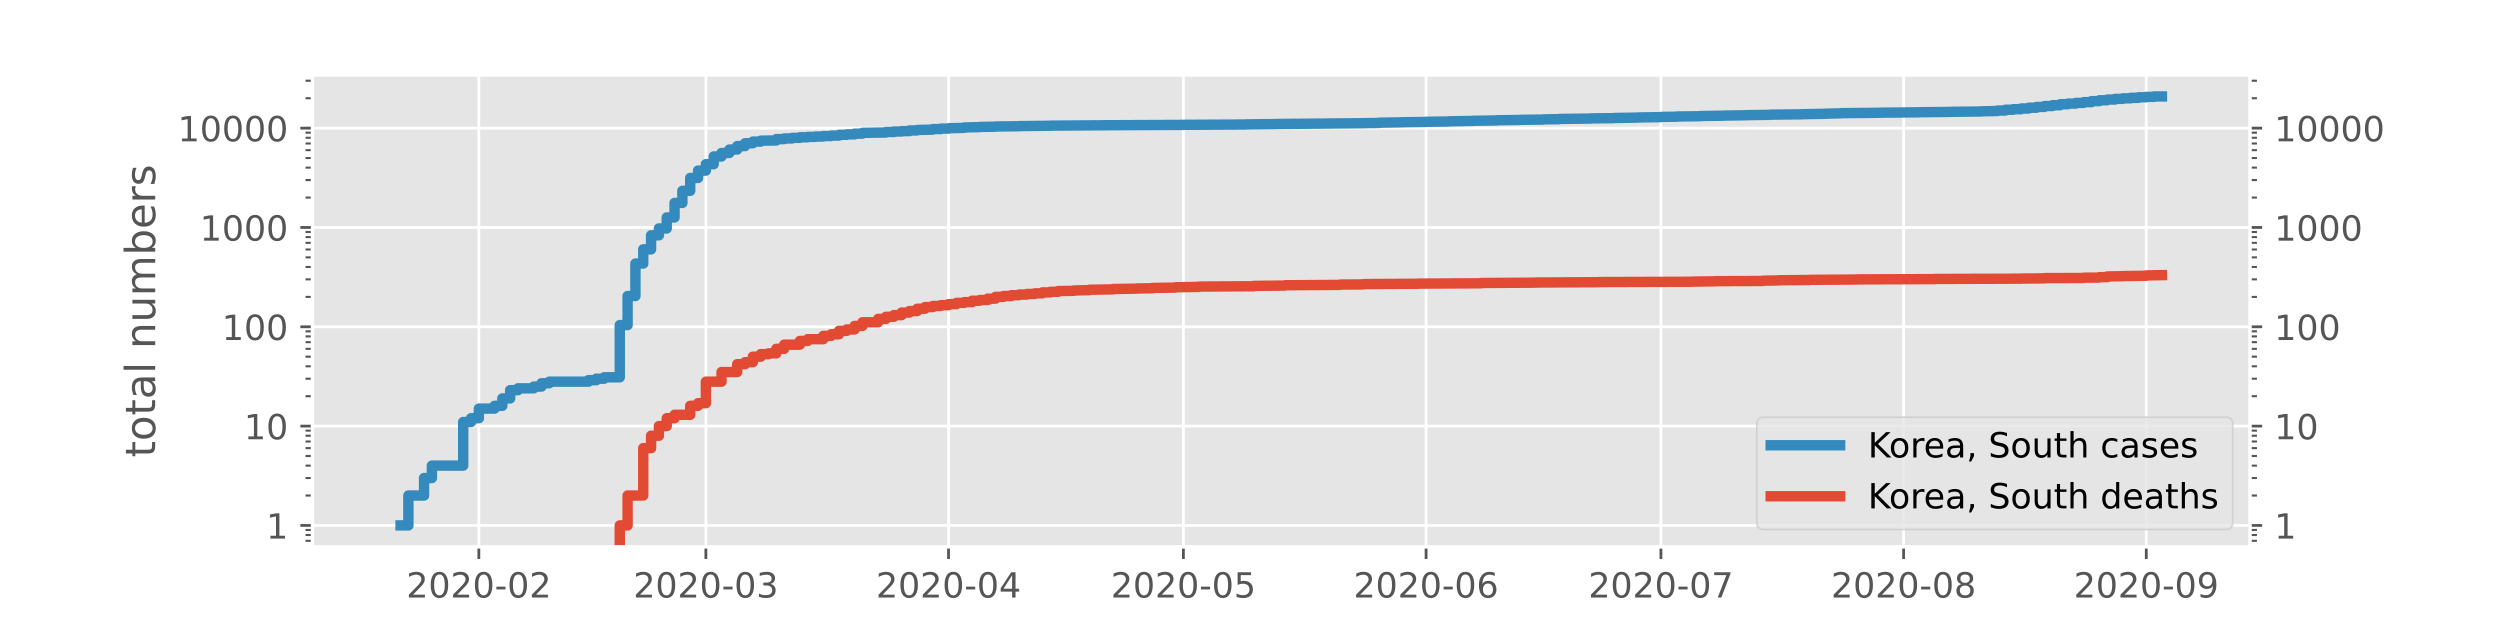 <?xml version="1.0" encoding="utf-8" standalone="no"?>
<!DOCTYPE svg PUBLIC "-//W3C//DTD SVG 1.1//EN"
  "http://www.w3.org/Graphics/SVG/1.1/DTD/svg11.dtd">
<!-- Created with matplotlib (https://matplotlib.org/) -->
<svg height="180pt" version="1.1" viewBox="0 0 720 180" width="720pt" xmlns="http://www.w3.org/2000/svg" xmlns:xlink="http://www.w3.org/1999/xlink">
 <defs>
  <style type="text/css">
*{stroke-linecap:butt;stroke-linejoin:round;}
  </style>
 </defs>
 <g id="figure_1">
  <g id="patch_1">
   <path d="M 0 180 
L 720 180 
L 720 0 
L 0 0 
z
" style="fill:#ffffff;"/>
  </g>
  <g id="axes_1">
   <g id="patch_2">
    <path d="M 90 157.5 
L 648 157.5 
L 648 21.6 
L 90 21.6 
z
" style="fill:#e5e5e5;"/>
   </g>
   <g id="matplotlib.axis_1">
    <g id="xtick_1">
     <g id="line2d_1">
      <path clip-path="url(#p862d645e9d)" d="M 137.909 157.5 
L 137.909 21.6 
" style="fill:none;stroke:#ffffff;stroke-linecap:square;stroke-width:0.8;"/>
     </g>
     <g id="line2d_2">
      <defs>
       <path d="M 0 0 
L 0 3.5 
" id="mffafc63d02" style="stroke:#555555;stroke-width:0.8;"/>
      </defs>
      <g>
       <use style="fill:#555555;stroke:#555555;stroke-width:0.8;" x="137.909" xlink:href="#mffafc63d02" y="157.5"/>
      </g>
     </g>
     <g id="text_1">
      <!-- 2020-02 -->
      <defs>
       <path d="M 19.188 8.297 
L 53.609 8.297 
L 53.609 0 
L 7.328 0 
L 7.328 8.297 
Q 12.938 14.109 22.625 23.891 
Q 32.328 33.688 34.812 36.531 
Q 39.547 41.844 41.422 45.531 
Q 43.312 49.219 43.312 52.781 
Q 43.312 58.594 39.234 62.25 
Q 35.156 65.922 28.609 65.922 
Q 23.969 65.922 18.812 64.312 
Q 13.672 62.703 7.812 59.422 
L 7.812 69.391 
Q 13.766 71.781 18.938 73 
Q 24.125 74.219 28.422 74.219 
Q 39.75 74.219 46.484 68.547 
Q 53.219 62.891 53.219 53.422 
Q 53.219 48.922 51.531 44.891 
Q 49.859 40.875 45.406 35.406 
Q 44.188 33.984 37.641 27.219 
Q 31.109 20.453 19.188 8.297 
z
" id="DejaVuSans-50"/>
       <path d="M 31.781 66.406 
Q 24.172 66.406 20.328 58.906 
Q 16.5 51.422 16.5 36.375 
Q 16.5 21.391 20.328 13.891 
Q 24.172 6.391 31.781 6.391 
Q 39.453 6.391 43.281 13.891 
Q 47.125 21.391 47.125 36.375 
Q 47.125 51.422 43.281 58.906 
Q 39.453 66.406 31.781 66.406 
z
M 31.781 74.219 
Q 44.047 74.219 50.516 64.516 
Q 56.984 54.828 56.984 36.375 
Q 56.984 17.969 50.516 8.266 
Q 44.047 -1.422 31.781 -1.422 
Q 19.531 -1.422 13.062 8.266 
Q 6.594 17.969 6.594 36.375 
Q 6.594 54.828 13.062 64.516 
Q 19.531 74.219 31.781 74.219 
z
" id="DejaVuSans-48"/>
       <path d="M 4.891 31.391 
L 31.203 31.391 
L 31.203 23.391 
L 4.891 23.391 
z
" id="DejaVuSans-45"/>
      </defs>
      <g style="fill:#555555;" transform="translate(117.018 172.098)scale(0.1 -0.1)">
       <use xlink:href="#DejaVuSans-50"/>
       <use x="63.623" xlink:href="#DejaVuSans-48"/>
       <use x="127.246" xlink:href="#DejaVuSans-50"/>
       <use x="190.869" xlink:href="#DejaVuSans-48"/>
       <use x="254.492" xlink:href="#DejaVuSans-45"/>
       <use x="290.576" xlink:href="#DejaVuSans-48"/>
       <use x="354.199" xlink:href="#DejaVuSans-50"/>
      </g>
     </g>
    </g>
    <g id="xtick_2">
     <g id="line2d_3">
      <path clip-path="url(#p862d645e9d)" d="M 203.291 157.5 
L 203.291 21.6 
" style="fill:none;stroke:#ffffff;stroke-linecap:square;stroke-width:0.8;"/>
     </g>
     <g id="line2d_4">
      <g>
       <use style="fill:#555555;stroke:#555555;stroke-width:0.8;" x="203.291" xlink:href="#mffafc63d02" y="157.5"/>
      </g>
     </g>
     <g id="text_2">
      <!-- 2020-03 -->
      <defs>
       <path d="M 40.578 39.312 
Q 47.656 37.797 51.625 33 
Q 55.609 28.219 55.609 21.188 
Q 55.609 10.406 48.188 4.484 
Q 40.766 -1.422 27.094 -1.422 
Q 22.516 -1.422 17.656 -0.516 
Q 12.797 0.391 7.625 2.203 
L 7.625 11.719 
Q 11.719 9.328 16.594 8.109 
Q 21.484 6.891 26.812 6.891 
Q 36.078 6.891 40.938 10.547 
Q 45.797 14.203 45.797 21.188 
Q 45.797 27.641 41.281 31.266 
Q 36.766 34.906 28.719 34.906 
L 20.219 34.906 
L 20.219 43.016 
L 29.109 43.016 
Q 36.375 43.016 40.234 45.922 
Q 44.094 48.828 44.094 54.297 
Q 44.094 59.906 40.109 62.906 
Q 36.141 65.922 28.719 65.922 
Q 24.656 65.922 20.016 65.031 
Q 15.375 64.156 9.812 62.312 
L 9.812 71.094 
Q 15.438 72.656 20.344 73.438 
Q 25.25 74.219 29.594 74.219 
Q 40.828 74.219 47.359 69.109 
Q 53.906 64.016 53.906 55.328 
Q 53.906 49.266 50.438 45.094 
Q 46.969 40.922 40.578 39.312 
z
" id="DejaVuSans-51"/>
      </defs>
      <g style="fill:#555555;" transform="translate(182.4 172.098)scale(0.1 -0.1)">
       <use xlink:href="#DejaVuSans-50"/>
       <use x="63.623" xlink:href="#DejaVuSans-48"/>
       <use x="127.246" xlink:href="#DejaVuSans-50"/>
       <use x="190.869" xlink:href="#DejaVuSans-48"/>
       <use x="254.492" xlink:href="#DejaVuSans-45"/>
       <use x="290.576" xlink:href="#DejaVuSans-48"/>
       <use x="354.199" xlink:href="#DejaVuSans-51"/>
      </g>
     </g>
    </g>
    <g id="xtick_3">
     <g id="line2d_5">
      <path clip-path="url(#p862d645e9d)" d="M 273.182 157.5 
L 273.182 21.6 
" style="fill:none;stroke:#ffffff;stroke-linecap:square;stroke-width:0.8;"/>
     </g>
     <g id="line2d_6">
      <g>
       <use style="fill:#555555;stroke:#555555;stroke-width:0.8;" x="273.182" xlink:href="#mffafc63d02" y="157.5"/>
      </g>
     </g>
     <g id="text_3">
      <!-- 2020-04 -->
      <defs>
       <path d="M 37.797 64.312 
L 12.891 25.391 
L 37.797 25.391 
z
M 35.203 72.906 
L 47.609 72.906 
L 47.609 25.391 
L 58.016 25.391 
L 58.016 17.188 
L 47.609 17.188 
L 47.609 0 
L 37.797 0 
L 37.797 17.188 
L 4.891 17.188 
L 4.891 26.703 
z
" id="DejaVuSans-52"/>
      </defs>
      <g style="fill:#555555;" transform="translate(252.29 172.098)scale(0.1 -0.1)">
       <use xlink:href="#DejaVuSans-50"/>
       <use x="63.623" xlink:href="#DejaVuSans-48"/>
       <use x="127.246" xlink:href="#DejaVuSans-50"/>
       <use x="190.869" xlink:href="#DejaVuSans-48"/>
       <use x="254.492" xlink:href="#DejaVuSans-45"/>
       <use x="290.576" xlink:href="#DejaVuSans-48"/>
       <use x="354.199" xlink:href="#DejaVuSans-52"/>
      </g>
     </g>
    </g>
    <g id="xtick_4">
     <g id="line2d_7">
      <path clip-path="url(#p862d645e9d)" d="M 340.818 157.5 
L 340.818 21.6 
" style="fill:none;stroke:#ffffff;stroke-linecap:square;stroke-width:0.8;"/>
     </g>
     <g id="line2d_8">
      <g>
       <use style="fill:#555555;stroke:#555555;stroke-width:0.8;" x="340.818" xlink:href="#mffafc63d02" y="157.5"/>
      </g>
     </g>
     <g id="text_4">
      <!-- 2020-05 -->
      <defs>
       <path d="M 10.797 72.906 
L 49.516 72.906 
L 49.516 64.594 
L 19.828 64.594 
L 19.828 46.734 
Q 21.969 47.469 24.109 47.828 
Q 26.266 48.188 28.422 48.188 
Q 40.625 48.188 47.75 41.5 
Q 54.891 34.812 54.891 23.391 
Q 54.891 11.625 47.562 5.094 
Q 40.234 -1.422 26.906 -1.422 
Q 22.312 -1.422 17.547 -0.641 
Q 12.797 0.141 7.719 1.703 
L 7.719 11.625 
Q 12.109 9.234 16.797 8.062 
Q 21.484 6.891 26.703 6.891 
Q 35.156 6.891 40.078 11.328 
Q 45.016 15.766 45.016 23.391 
Q 45.016 31 40.078 35.438 
Q 35.156 39.891 26.703 39.891 
Q 22.75 39.891 18.812 39.016 
Q 14.891 38.141 10.797 36.281 
z
" id="DejaVuSans-53"/>
      </defs>
      <g style="fill:#555555;" transform="translate(319.927 172.098)scale(0.1 -0.1)">
       <use xlink:href="#DejaVuSans-50"/>
       <use x="63.623" xlink:href="#DejaVuSans-48"/>
       <use x="127.246" xlink:href="#DejaVuSans-50"/>
       <use x="190.869" xlink:href="#DejaVuSans-48"/>
       <use x="254.492" xlink:href="#DejaVuSans-45"/>
       <use x="290.576" xlink:href="#DejaVuSans-48"/>
       <use x="354.199" xlink:href="#DejaVuSans-53"/>
      </g>
     </g>
    </g>
    <g id="xtick_5">
     <g id="line2d_9">
      <path clip-path="url(#p862d645e9d)" d="M 410.709 157.5 
L 410.709 21.6 
" style="fill:none;stroke:#ffffff;stroke-linecap:square;stroke-width:0.8;"/>
     </g>
     <g id="line2d_10">
      <g>
       <use style="fill:#555555;stroke:#555555;stroke-width:0.8;" x="410.709" xlink:href="#mffafc63d02" y="157.5"/>
      </g>
     </g>
     <g id="text_5">
      <!-- 2020-06 -->
      <defs>
       <path d="M 33.016 40.375 
Q 26.375 40.375 22.484 35.828 
Q 18.609 31.297 18.609 23.391 
Q 18.609 15.531 22.484 10.953 
Q 26.375 6.391 33.016 6.391 
Q 39.656 6.391 43.531 10.953 
Q 47.406 15.531 47.406 23.391 
Q 47.406 31.297 43.531 35.828 
Q 39.656 40.375 33.016 40.375 
z
M 52.594 71.297 
L 52.594 62.312 
Q 48.875 64.062 45.094 64.984 
Q 41.312 65.922 37.594 65.922 
Q 27.828 65.922 22.672 59.328 
Q 17.531 52.734 16.797 39.406 
Q 19.672 43.656 24.016 45.922 
Q 28.375 48.188 33.594 48.188 
Q 44.578 48.188 50.953 41.516 
Q 57.328 34.859 57.328 23.391 
Q 57.328 12.156 50.688 5.359 
Q 44.047 -1.422 33.016 -1.422 
Q 20.359 -1.422 13.672 8.266 
Q 6.984 17.969 6.984 36.375 
Q 6.984 53.656 15.188 63.938 
Q 23.391 74.219 37.203 74.219 
Q 40.922 74.219 44.703 73.484 
Q 48.484 72.75 52.594 71.297 
z
" id="DejaVuSans-54"/>
      </defs>
      <g style="fill:#555555;" transform="translate(389.818 172.098)scale(0.1 -0.1)">
       <use xlink:href="#DejaVuSans-50"/>
       <use x="63.623" xlink:href="#DejaVuSans-48"/>
       <use x="127.246" xlink:href="#DejaVuSans-50"/>
       <use x="190.869" xlink:href="#DejaVuSans-48"/>
       <use x="254.492" xlink:href="#DejaVuSans-45"/>
       <use x="290.576" xlink:href="#DejaVuSans-48"/>
       <use x="354.199" xlink:href="#DejaVuSans-54"/>
      </g>
     </g>
    </g>
    <g id="xtick_6">
     <g id="line2d_11">
      <path clip-path="url(#p862d645e9d)" d="M 478.345 157.5 
L 478.345 21.6 
" style="fill:none;stroke:#ffffff;stroke-linecap:square;stroke-width:0.8;"/>
     </g>
     <g id="line2d_12">
      <g>
       <use style="fill:#555555;stroke:#555555;stroke-width:0.8;" x="478.345" xlink:href="#mffafc63d02" y="157.5"/>
      </g>
     </g>
     <g id="text_6">
      <!-- 2020-07 -->
      <defs>
       <path d="M 8.203 72.906 
L 55.078 72.906 
L 55.078 68.703 
L 28.609 0 
L 18.312 0 
L 43.219 64.594 
L 8.203 64.594 
z
" id="DejaVuSans-55"/>
      </defs>
      <g style="fill:#555555;" transform="translate(457.454 172.098)scale(0.1 -0.1)">
       <use xlink:href="#DejaVuSans-50"/>
       <use x="63.623" xlink:href="#DejaVuSans-48"/>
       <use x="127.246" xlink:href="#DejaVuSans-50"/>
       <use x="190.869" xlink:href="#DejaVuSans-48"/>
       <use x="254.492" xlink:href="#DejaVuSans-45"/>
       <use x="290.576" xlink:href="#DejaVuSans-48"/>
       <use x="354.199" xlink:href="#DejaVuSans-55"/>
      </g>
     </g>
    </g>
    <g id="xtick_7">
     <g id="line2d_13">
      <path clip-path="url(#p862d645e9d)" d="M 548.236 157.5 
L 548.236 21.6 
" style="fill:none;stroke:#ffffff;stroke-linecap:square;stroke-width:0.8;"/>
     </g>
     <g id="line2d_14">
      <g>
       <use style="fill:#555555;stroke:#555555;stroke-width:0.8;" x="548.236" xlink:href="#mffafc63d02" y="157.5"/>
      </g>
     </g>
     <g id="text_7">
      <!-- 2020-08 -->
      <defs>
       <path d="M 31.781 34.625 
Q 24.75 34.625 20.719 30.859 
Q 16.703 27.094 16.703 20.516 
Q 16.703 13.922 20.719 10.156 
Q 24.75 6.391 31.781 6.391 
Q 38.812 6.391 42.859 10.172 
Q 46.922 13.969 46.922 20.516 
Q 46.922 27.094 42.891 30.859 
Q 38.875 34.625 31.781 34.625 
z
M 21.922 38.812 
Q 15.578 40.375 12.031 44.719 
Q 8.5 49.078 8.5 55.328 
Q 8.5 64.062 14.719 69.141 
Q 20.953 74.219 31.781 74.219 
Q 42.672 74.219 48.875 69.141 
Q 55.078 64.062 55.078 55.328 
Q 55.078 49.078 51.531 44.719 
Q 48 40.375 41.703 38.812 
Q 48.828 37.156 52.797 32.312 
Q 56.781 27.484 56.781 20.516 
Q 56.781 9.906 50.312 4.234 
Q 43.844 -1.422 31.781 -1.422 
Q 19.734 -1.422 13.25 4.234 
Q 6.781 9.906 6.781 20.516 
Q 6.781 27.484 10.781 32.312 
Q 14.797 37.156 21.922 38.812 
z
M 18.312 54.391 
Q 18.312 48.734 21.844 45.562 
Q 25.391 42.391 31.781 42.391 
Q 38.141 42.391 41.719 45.562 
Q 45.312 48.734 45.312 54.391 
Q 45.312 60.062 41.719 63.234 
Q 38.141 66.406 31.781 66.406 
Q 25.391 66.406 21.844 63.234 
Q 18.312 60.062 18.312 54.391 
z
" id="DejaVuSans-56"/>
      </defs>
      <g style="fill:#555555;" transform="translate(527.345 172.098)scale(0.1 -0.1)">
       <use xlink:href="#DejaVuSans-50"/>
       <use x="63.623" xlink:href="#DejaVuSans-48"/>
       <use x="127.246" xlink:href="#DejaVuSans-50"/>
       <use x="190.869" xlink:href="#DejaVuSans-48"/>
       <use x="254.492" xlink:href="#DejaVuSans-45"/>
       <use x="290.576" xlink:href="#DejaVuSans-48"/>
       <use x="354.199" xlink:href="#DejaVuSans-56"/>
      </g>
     </g>
    </g>
    <g id="xtick_8">
     <g id="line2d_15">
      <path clip-path="url(#p862d645e9d)" d="M 618.127 157.5 
L 618.127 21.6 
" style="fill:none;stroke:#ffffff;stroke-linecap:square;stroke-width:0.8;"/>
     </g>
     <g id="line2d_16">
      <g>
       <use style="fill:#555555;stroke:#555555;stroke-width:0.8;" x="618.127" xlink:href="#mffafc63d02" y="157.5"/>
      </g>
     </g>
     <g id="text_8">
      <!-- 2020-09 -->
      <defs>
       <path d="M 10.984 1.516 
L 10.984 10.5 
Q 14.703 8.734 18.5 7.812 
Q 22.312 6.891 25.984 6.891 
Q 35.75 6.891 40.891 13.453 
Q 46.047 20.016 46.781 33.406 
Q 43.953 29.203 39.594 26.953 
Q 35.25 24.703 29.984 24.703 
Q 19.047 24.703 12.672 31.312 
Q 6.297 37.938 6.297 49.422 
Q 6.297 60.641 12.938 67.422 
Q 19.578 74.219 30.609 74.219 
Q 43.266 74.219 49.922 64.516 
Q 56.594 54.828 56.594 36.375 
Q 56.594 19.141 48.406 8.859 
Q 40.234 -1.422 26.422 -1.422 
Q 22.703 -1.422 18.891 -0.688 
Q 15.094 0.047 10.984 1.516 
z
M 30.609 32.422 
Q 37.25 32.422 41.125 36.953 
Q 45.016 41.5 45.016 49.422 
Q 45.016 57.281 41.125 61.844 
Q 37.25 66.406 30.609 66.406 
Q 23.969 66.406 20.094 61.844 
Q 16.219 57.281 16.219 49.422 
Q 16.219 41.5 20.094 36.953 
Q 23.969 32.422 30.609 32.422 
z
" id="DejaVuSans-57"/>
      </defs>
      <g style="fill:#555555;" transform="translate(597.236 172.098)scale(0.1 -0.1)">
       <use xlink:href="#DejaVuSans-50"/>
       <use x="63.623" xlink:href="#DejaVuSans-48"/>
       <use x="127.246" xlink:href="#DejaVuSans-50"/>
       <use x="190.869" xlink:href="#DejaVuSans-48"/>
       <use x="254.492" xlink:href="#DejaVuSans-45"/>
       <use x="290.576" xlink:href="#DejaVuSans-48"/>
       <use x="354.199" xlink:href="#DejaVuSans-57"/>
      </g>
     </g>
    </g>
   </g>
   <g id="matplotlib.axis_2">
    <g id="ytick_1">
     <g id="line2d_17">
      <path clip-path="url(#p862d645e9d)" d="M 90 151.323 
L 648 151.323 
" style="fill:none;stroke:#ffffff;stroke-linecap:square;stroke-width:0.8;"/>
     </g>
     <g id="line2d_18">
      <defs>
       <path d="M 0 0 
L -3.5 0 
" id="m137c16d4f4" style="stroke:#555555;stroke-width:0.8;"/>
      </defs>
      <g>
       <use style="fill:#555555;stroke:#555555;stroke-width:0.8;" x="90" xlink:href="#m137c16d4f4" y="151.323"/>
      </g>
     </g>
     <g id="line2d_19">
      <defs>
       <path d="M 0 0 
L 3.5 0 
" id="m4545242558" style="stroke:#555555;stroke-width:0.8;"/>
      </defs>
      <g>
       <use style="fill:#555555;stroke:#555555;stroke-width:0.8;" x="648" xlink:href="#m4545242558" y="151.323"/>
      </g>
     </g>
     <g id="text_9">
      <!-- 1 -->
      <defs>
       <path d="M 12.406 8.297 
L 28.516 8.297 
L 28.516 63.922 
L 10.984 60.406 
L 10.984 69.391 
L 28.422 72.906 
L 38.281 72.906 
L 38.281 8.297 
L 54.391 8.297 
L 54.391 0 
L 12.406 0 
z
" id="DejaVuSans-49"/>
      </defs>
      <g style="fill:#555555;" transform="translate(76.638 155.122)scale(0.1 -0.1)">
       <use xlink:href="#DejaVuSans-49"/>
      </g>
     </g>
     <g id="text_10">
      <!-- 1 -->
      <g style="fill:#555555;" transform="translate(655 155.122)scale(0.1 -0.1)">
       <use xlink:href="#DejaVuSans-49"/>
      </g>
     </g>
    </g>
    <g id="ytick_2">
     <g id="line2d_20">
      <path clip-path="url(#p862d645e9d)" d="M 90 122.717 
L 648 122.717 
" style="fill:none;stroke:#ffffff;stroke-linecap:square;stroke-width:0.8;"/>
     </g>
     <g id="line2d_21">
      <g>
       <use style="fill:#555555;stroke:#555555;stroke-width:0.8;" x="90" xlink:href="#m137c16d4f4" y="122.717"/>
      </g>
     </g>
     <g id="line2d_22">
      <g>
       <use style="fill:#555555;stroke:#555555;stroke-width:0.8;" x="648" xlink:href="#m4545242558" y="122.717"/>
      </g>
     </g>
     <g id="text_11">
      <!-- 10 -->
      <g style="fill:#555555;" transform="translate(70.275 126.516)scale(0.1 -0.1)">
       <use xlink:href="#DejaVuSans-49"/>
       <use x="63.623" xlink:href="#DejaVuSans-48"/>
      </g>
     </g>
     <g id="text_12">
      <!-- 10 -->
      <g style="fill:#555555;" transform="translate(655 126.516)scale(0.1 -0.1)">
       <use xlink:href="#DejaVuSans-49"/>
       <use x="63.623" xlink:href="#DejaVuSans-48"/>
      </g>
     </g>
    </g>
    <g id="ytick_3">
     <g id="line2d_23">
      <path clip-path="url(#p862d645e9d)" d="M 90 94.112 
L 648 94.112 
" style="fill:none;stroke:#ffffff;stroke-linecap:square;stroke-width:0.8;"/>
     </g>
     <g id="line2d_24">
      <g>
       <use style="fill:#555555;stroke:#555555;stroke-width:0.8;" x="90" xlink:href="#m137c16d4f4" y="94.112"/>
      </g>
     </g>
     <g id="line2d_25">
      <g>
       <use style="fill:#555555;stroke:#555555;stroke-width:0.8;" x="648" xlink:href="#m4545242558" y="94.112"/>
      </g>
     </g>
     <g id="text_13">
      <!-- 100 -->
      <g style="fill:#555555;" transform="translate(63.913 97.911)scale(0.1 -0.1)">
       <use xlink:href="#DejaVuSans-49"/>
       <use x="63.623" xlink:href="#DejaVuSans-48"/>
       <use x="127.246" xlink:href="#DejaVuSans-48"/>
      </g>
     </g>
     <g id="text_14">
      <!-- 100 -->
      <g style="fill:#555555;" transform="translate(655 97.911)scale(0.1 -0.1)">
       <use xlink:href="#DejaVuSans-49"/>
       <use x="63.623" xlink:href="#DejaVuSans-48"/>
       <use x="127.246" xlink:href="#DejaVuSans-48"/>
      </g>
     </g>
    </g>
    <g id="ytick_4">
     <g id="line2d_26">
      <path clip-path="url(#p862d645e9d)" d="M 90 65.506 
L 648 65.506 
" style="fill:none;stroke:#ffffff;stroke-linecap:square;stroke-width:0.8;"/>
     </g>
     <g id="line2d_27">
      <g>
       <use style="fill:#555555;stroke:#555555;stroke-width:0.8;" x="90" xlink:href="#m137c16d4f4" y="65.506"/>
      </g>
     </g>
     <g id="line2d_28">
      <g>
       <use style="fill:#555555;stroke:#555555;stroke-width:0.8;" x="648" xlink:href="#m4545242558" y="65.506"/>
      </g>
     </g>
     <g id="text_15">
      <!-- 1000 -->
      <g style="fill:#555555;" transform="translate(57.55 69.305)scale(0.1 -0.1)">
       <use xlink:href="#DejaVuSans-49"/>
       <use x="63.623" xlink:href="#DejaVuSans-48"/>
       <use x="127.246" xlink:href="#DejaVuSans-48"/>
       <use x="190.869" xlink:href="#DejaVuSans-48"/>
      </g>
     </g>
     <g id="text_16">
      <!-- 1000 -->
      <g style="fill:#555555;" transform="translate(655 69.305)scale(0.1 -0.1)">
       <use xlink:href="#DejaVuSans-49"/>
       <use x="63.623" xlink:href="#DejaVuSans-48"/>
       <use x="127.246" xlink:href="#DejaVuSans-48"/>
       <use x="190.869" xlink:href="#DejaVuSans-48"/>
      </g>
     </g>
    </g>
    <g id="ytick_5">
     <g id="line2d_29">
      <path clip-path="url(#p862d645e9d)" d="M 90 36.901 
L 648 36.901 
" style="fill:none;stroke:#ffffff;stroke-linecap:square;stroke-width:0.8;"/>
     </g>
     <g id="line2d_30">
      <g>
       <use style="fill:#555555;stroke:#555555;stroke-width:0.8;" x="90" xlink:href="#m137c16d4f4" y="36.901"/>
      </g>
     </g>
     <g id="line2d_31">
      <g>
       <use style="fill:#555555;stroke:#555555;stroke-width:0.8;" x="648" xlink:href="#m4545242558" y="36.901"/>
      </g>
     </g>
     <g id="text_17">
      <!-- 10000 -->
      <g style="fill:#555555;" transform="translate(51.188 40.7)scale(0.1 -0.1)">
       <use xlink:href="#DejaVuSans-49"/>
       <use x="63.623" xlink:href="#DejaVuSans-48"/>
       <use x="127.246" xlink:href="#DejaVuSans-48"/>
       <use x="190.869" xlink:href="#DejaVuSans-48"/>
       <use x="254.492" xlink:href="#DejaVuSans-48"/>
      </g>
     </g>
     <g id="text_18">
      <!-- 10000 -->
      <g style="fill:#555555;" transform="translate(655 40.7)scale(0.1 -0.1)">
       <use xlink:href="#DejaVuSans-49"/>
       <use x="63.623" xlink:href="#DejaVuSans-48"/>
       <use x="127.246" xlink:href="#DejaVuSans-48"/>
       <use x="190.869" xlink:href="#DejaVuSans-48"/>
       <use x="254.492" xlink:href="#DejaVuSans-48"/>
      </g>
     </g>
    </g>
    <g id="ytick_6">
     <g id="line2d_32">
      <defs>
       <path d="M 0 0 
L -2 0 
" id="m45253314da" style="stroke:#555555;stroke-width:0.6;"/>
      </defs>
      <g>
       <use style="fill:#555555;stroke:#555555;stroke-width:0.6;" x="90" xlink:href="#m45253314da" y="155.754"/>
      </g>
     </g>
     <g id="line2d_33">
      <defs>
       <path d="M 0 0 
L 2 0 
" id="m6b2cdded8c" style="stroke:#555555;stroke-width:0.6;"/>
      </defs>
      <g>
       <use style="fill:#555555;stroke:#555555;stroke-width:0.6;" x="648" xlink:href="#m6b2cdded8c" y="155.754"/>
      </g>
     </g>
    </g>
    <g id="ytick_7">
     <g id="line2d_34">
      <g>
       <use style="fill:#555555;stroke:#555555;stroke-width:0.6;" x="90" xlink:href="#m45253314da" y="154.095"/>
      </g>
     </g>
     <g id="line2d_35">
      <g>
       <use style="fill:#555555;stroke:#555555;stroke-width:0.6;" x="648" xlink:href="#m6b2cdded8c" y="154.095"/>
      </g>
     </g>
    </g>
    <g id="ytick_8">
     <g id="line2d_36">
      <g>
       <use style="fill:#555555;stroke:#555555;stroke-width:0.6;" x="90" xlink:href="#m45253314da" y="152.632"/>
      </g>
     </g>
     <g id="line2d_37">
      <g>
       <use style="fill:#555555;stroke:#555555;stroke-width:0.6;" x="648" xlink:href="#m6b2cdded8c" y="152.632"/>
      </g>
     </g>
    </g>
    <g id="ytick_9">
     <g id="line2d_38">
      <g>
       <use style="fill:#555555;stroke:#555555;stroke-width:0.6;" x="90" xlink:href="#m45253314da" y="142.712"/>
      </g>
     </g>
     <g id="line2d_39">
      <g>
       <use style="fill:#555555;stroke:#555555;stroke-width:0.6;" x="648" xlink:href="#m6b2cdded8c" y="142.712"/>
      </g>
     </g>
    </g>
    <g id="ytick_10">
     <g id="line2d_40">
      <g>
       <use style="fill:#555555;stroke:#555555;stroke-width:0.6;" x="90" xlink:href="#m45253314da" y="137.674"/>
      </g>
     </g>
     <g id="line2d_41">
      <g>
       <use style="fill:#555555;stroke:#555555;stroke-width:0.6;" x="648" xlink:href="#m6b2cdded8c" y="137.674"/>
      </g>
     </g>
    </g>
    <g id="ytick_11">
     <g id="line2d_42">
      <g>
       <use style="fill:#555555;stroke:#555555;stroke-width:0.6;" x="90" xlink:href="#m45253314da" y="134.1"/>
      </g>
     </g>
     <g id="line2d_43">
      <g>
       <use style="fill:#555555;stroke:#555555;stroke-width:0.6;" x="648" xlink:href="#m6b2cdded8c" y="134.1"/>
      </g>
     </g>
    </g>
    <g id="ytick_12">
     <g id="line2d_44">
      <g>
       <use style="fill:#555555;stroke:#555555;stroke-width:0.6;" x="90" xlink:href="#m45253314da" y="131.328"/>
      </g>
     </g>
     <g id="line2d_45">
      <g>
       <use style="fill:#555555;stroke:#555555;stroke-width:0.6;" x="648" xlink:href="#m6b2cdded8c" y="131.328"/>
      </g>
     </g>
    </g>
    <g id="ytick_13">
     <g id="line2d_46">
      <g>
       <use style="fill:#555555;stroke:#555555;stroke-width:0.6;" x="90" xlink:href="#m45253314da" y="129.063"/>
      </g>
     </g>
     <g id="line2d_47">
      <g>
       <use style="fill:#555555;stroke:#555555;stroke-width:0.6;" x="648" xlink:href="#m6b2cdded8c" y="129.063"/>
      </g>
     </g>
    </g>
    <g id="ytick_14">
     <g id="line2d_48">
      <g>
       <use style="fill:#555555;stroke:#555555;stroke-width:0.6;" x="90" xlink:href="#m45253314da" y="127.148"/>
      </g>
     </g>
     <g id="line2d_49">
      <g>
       <use style="fill:#555555;stroke:#555555;stroke-width:0.6;" x="648" xlink:href="#m6b2cdded8c" y="127.148"/>
      </g>
     </g>
    </g>
    <g id="ytick_15">
     <g id="line2d_50">
      <g>
       <use style="fill:#555555;stroke:#555555;stroke-width:0.6;" x="90" xlink:href="#m45253314da" y="125.489"/>
      </g>
     </g>
     <g id="line2d_51">
      <g>
       <use style="fill:#555555;stroke:#555555;stroke-width:0.6;" x="648" xlink:href="#m6b2cdded8c" y="125.489"/>
      </g>
     </g>
    </g>
    <g id="ytick_16">
     <g id="line2d_52">
      <g>
       <use style="fill:#555555;stroke:#555555;stroke-width:0.6;" x="90" xlink:href="#m45253314da" y="124.026"/>
      </g>
     </g>
     <g id="line2d_53">
      <g>
       <use style="fill:#555555;stroke:#555555;stroke-width:0.6;" x="648" xlink:href="#m6b2cdded8c" y="124.026"/>
      </g>
     </g>
    </g>
    <g id="ytick_17">
     <g id="line2d_54">
      <g>
       <use style="fill:#555555;stroke:#555555;stroke-width:0.6;" x="90" xlink:href="#m45253314da" y="114.106"/>
      </g>
     </g>
     <g id="line2d_55">
      <g>
       <use style="fill:#555555;stroke:#555555;stroke-width:0.6;" x="648" xlink:href="#m6b2cdded8c" y="114.106"/>
      </g>
     </g>
    </g>
    <g id="ytick_18">
     <g id="line2d_56">
      <g>
       <use style="fill:#555555;stroke:#555555;stroke-width:0.6;" x="90" xlink:href="#m45253314da" y="109.069"/>
      </g>
     </g>
     <g id="line2d_57">
      <g>
       <use style="fill:#555555;stroke:#555555;stroke-width:0.6;" x="648" xlink:href="#m6b2cdded8c" y="109.069"/>
      </g>
     </g>
    </g>
    <g id="ytick_19">
     <g id="line2d_58">
      <g>
       <use style="fill:#555555;stroke:#555555;stroke-width:0.6;" x="90" xlink:href="#m45253314da" y="105.495"/>
      </g>
     </g>
     <g id="line2d_59">
      <g>
       <use style="fill:#555555;stroke:#555555;stroke-width:0.6;" x="648" xlink:href="#m6b2cdded8c" y="105.495"/>
      </g>
     </g>
    </g>
    <g id="ytick_20">
     <g id="line2d_60">
      <g>
       <use style="fill:#555555;stroke:#555555;stroke-width:0.6;" x="90" xlink:href="#m45253314da" y="102.723"/>
      </g>
     </g>
     <g id="line2d_61">
      <g>
       <use style="fill:#555555;stroke:#555555;stroke-width:0.6;" x="648" xlink:href="#m6b2cdded8c" y="102.723"/>
      </g>
     </g>
    </g>
    <g id="ytick_21">
     <g id="line2d_62">
      <g>
       <use style="fill:#555555;stroke:#555555;stroke-width:0.6;" x="90" xlink:href="#m45253314da" y="100.458"/>
      </g>
     </g>
     <g id="line2d_63">
      <g>
       <use style="fill:#555555;stroke:#555555;stroke-width:0.6;" x="648" xlink:href="#m6b2cdded8c" y="100.458"/>
      </g>
     </g>
    </g>
    <g id="ytick_22">
     <g id="line2d_64">
      <g>
       <use style="fill:#555555;stroke:#555555;stroke-width:0.6;" x="90" xlink:href="#m45253314da" y="98.543"/>
      </g>
     </g>
     <g id="line2d_65">
      <g>
       <use style="fill:#555555;stroke:#555555;stroke-width:0.6;" x="648" xlink:href="#m6b2cdded8c" y="98.543"/>
      </g>
     </g>
    </g>
    <g id="ytick_23">
     <g id="line2d_66">
      <g>
       <use style="fill:#555555;stroke:#555555;stroke-width:0.6;" x="90" xlink:href="#m45253314da" y="96.884"/>
      </g>
     </g>
     <g id="line2d_67">
      <g>
       <use style="fill:#555555;stroke:#555555;stroke-width:0.6;" x="648" xlink:href="#m6b2cdded8c" y="96.884"/>
      </g>
     </g>
    </g>
    <g id="ytick_24">
     <g id="line2d_68">
      <g>
       <use style="fill:#555555;stroke:#555555;stroke-width:0.6;" x="90" xlink:href="#m45253314da" y="95.421"/>
      </g>
     </g>
     <g id="line2d_69">
      <g>
       <use style="fill:#555555;stroke:#555555;stroke-width:0.6;" x="648" xlink:href="#m6b2cdded8c" y="95.421"/>
      </g>
     </g>
    </g>
    <g id="ytick_25">
     <g id="line2d_70">
      <g>
       <use style="fill:#555555;stroke:#555555;stroke-width:0.6;" x="90" xlink:href="#m45253314da" y="85.501"/>
      </g>
     </g>
     <g id="line2d_71">
      <g>
       <use style="fill:#555555;stroke:#555555;stroke-width:0.6;" x="648" xlink:href="#m6b2cdded8c" y="85.501"/>
      </g>
     </g>
    </g>
    <g id="ytick_26">
     <g id="line2d_72">
      <g>
       <use style="fill:#555555;stroke:#555555;stroke-width:0.6;" x="90" xlink:href="#m45253314da" y="80.463"/>
      </g>
     </g>
     <g id="line2d_73">
      <g>
       <use style="fill:#555555;stroke:#555555;stroke-width:0.6;" x="648" xlink:href="#m6b2cdded8c" y="80.463"/>
      </g>
     </g>
    </g>
    <g id="ytick_27">
     <g id="line2d_74">
      <g>
       <use style="fill:#555555;stroke:#555555;stroke-width:0.6;" x="90" xlink:href="#m45253314da" y="76.889"/>
      </g>
     </g>
     <g id="line2d_75">
      <g>
       <use style="fill:#555555;stroke:#555555;stroke-width:0.6;" x="648" xlink:href="#m6b2cdded8c" y="76.889"/>
      </g>
     </g>
    </g>
    <g id="ytick_28">
     <g id="line2d_76">
      <g>
       <use style="fill:#555555;stroke:#555555;stroke-width:0.6;" x="90" xlink:href="#m45253314da" y="74.117"/>
      </g>
     </g>
     <g id="line2d_77">
      <g>
       <use style="fill:#555555;stroke:#555555;stroke-width:0.6;" x="648" xlink:href="#m6b2cdded8c" y="74.117"/>
      </g>
     </g>
    </g>
    <g id="ytick_29">
     <g id="line2d_78">
      <g>
       <use style="fill:#555555;stroke:#555555;stroke-width:0.6;" x="90" xlink:href="#m45253314da" y="71.852"/>
      </g>
     </g>
     <g id="line2d_79">
      <g>
       <use style="fill:#555555;stroke:#555555;stroke-width:0.6;" x="648" xlink:href="#m6b2cdded8c" y="71.852"/>
      </g>
     </g>
    </g>
    <g id="ytick_30">
     <g id="line2d_80">
      <g>
       <use style="fill:#555555;stroke:#555555;stroke-width:0.6;" x="90" xlink:href="#m45253314da" y="69.937"/>
      </g>
     </g>
     <g id="line2d_81">
      <g>
       <use style="fill:#555555;stroke:#555555;stroke-width:0.6;" x="648" xlink:href="#m6b2cdded8c" y="69.937"/>
      </g>
     </g>
    </g>
    <g id="ytick_31">
     <g id="line2d_82">
      <g>
       <use style="fill:#555555;stroke:#555555;stroke-width:0.6;" x="90" xlink:href="#m45253314da" y="68.278"/>
      </g>
     </g>
     <g id="line2d_83">
      <g>
       <use style="fill:#555555;stroke:#555555;stroke-width:0.6;" x="648" xlink:href="#m6b2cdded8c" y="68.278"/>
      </g>
     </g>
    </g>
    <g id="ytick_32">
     <g id="line2d_84">
      <g>
       <use style="fill:#555555;stroke:#555555;stroke-width:0.6;" x="90" xlink:href="#m45253314da" y="66.815"/>
      </g>
     </g>
     <g id="line2d_85">
      <g>
       <use style="fill:#555555;stroke:#555555;stroke-width:0.6;" x="648" xlink:href="#m6b2cdded8c" y="66.815"/>
      </g>
     </g>
    </g>
    <g id="ytick_33">
     <g id="line2d_86">
      <g>
       <use style="fill:#555555;stroke:#555555;stroke-width:0.6;" x="90" xlink:href="#m45253314da" y="56.895"/>
      </g>
     </g>
     <g id="line2d_87">
      <g>
       <use style="fill:#555555;stroke:#555555;stroke-width:0.6;" x="648" xlink:href="#m6b2cdded8c" y="56.895"/>
      </g>
     </g>
    </g>
    <g id="ytick_34">
     <g id="line2d_88">
      <g>
       <use style="fill:#555555;stroke:#555555;stroke-width:0.6;" x="90" xlink:href="#m45253314da" y="51.858"/>
      </g>
     </g>
     <g id="line2d_89">
      <g>
       <use style="fill:#555555;stroke:#555555;stroke-width:0.6;" x="648" xlink:href="#m6b2cdded8c" y="51.858"/>
      </g>
     </g>
    </g>
    <g id="ytick_35">
     <g id="line2d_90">
      <g>
       <use style="fill:#555555;stroke:#555555;stroke-width:0.6;" x="90" xlink:href="#m45253314da" y="48.284"/>
      </g>
     </g>
     <g id="line2d_91">
      <g>
       <use style="fill:#555555;stroke:#555555;stroke-width:0.6;" x="648" xlink:href="#m6b2cdded8c" y="48.284"/>
      </g>
     </g>
    </g>
    <g id="ytick_36">
     <g id="line2d_92">
      <g>
       <use style="fill:#555555;stroke:#555555;stroke-width:0.6;" x="90" xlink:href="#m45253314da" y="45.512"/>
      </g>
     </g>
     <g id="line2d_93">
      <g>
       <use style="fill:#555555;stroke:#555555;stroke-width:0.6;" x="648" xlink:href="#m6b2cdded8c" y="45.512"/>
      </g>
     </g>
    </g>
    <g id="ytick_37">
     <g id="line2d_94">
      <g>
       <use style="fill:#555555;stroke:#555555;stroke-width:0.6;" x="90" xlink:href="#m45253314da" y="43.247"/>
      </g>
     </g>
     <g id="line2d_95">
      <g>
       <use style="fill:#555555;stroke:#555555;stroke-width:0.6;" x="648" xlink:href="#m6b2cdded8c" y="43.247"/>
      </g>
     </g>
    </g>
    <g id="ytick_38">
     <g id="line2d_96">
      <g>
       <use style="fill:#555555;stroke:#555555;stroke-width:0.6;" x="90" xlink:href="#m45253314da" y="41.332"/>
      </g>
     </g>
     <g id="line2d_97">
      <g>
       <use style="fill:#555555;stroke:#555555;stroke-width:0.6;" x="648" xlink:href="#m6b2cdded8c" y="41.332"/>
      </g>
     </g>
    </g>
    <g id="ytick_39">
     <g id="line2d_98">
      <g>
       <use style="fill:#555555;stroke:#555555;stroke-width:0.6;" x="90" xlink:href="#m45253314da" y="39.673"/>
      </g>
     </g>
     <g id="line2d_99">
      <g>
       <use style="fill:#555555;stroke:#555555;stroke-width:0.6;" x="648" xlink:href="#m6b2cdded8c" y="39.673"/>
      </g>
     </g>
    </g>
    <g id="ytick_40">
     <g id="line2d_100">
      <g>
       <use style="fill:#555555;stroke:#555555;stroke-width:0.6;" x="90" xlink:href="#m45253314da" y="38.21"/>
      </g>
     </g>
     <g id="line2d_101">
      <g>
       <use style="fill:#555555;stroke:#555555;stroke-width:0.6;" x="648" xlink:href="#m6b2cdded8c" y="38.21"/>
      </g>
     </g>
    </g>
    <g id="ytick_41">
     <g id="line2d_102">
      <g>
       <use style="fill:#555555;stroke:#555555;stroke-width:0.6;" x="90" xlink:href="#m45253314da" y="28.29"/>
      </g>
     </g>
     <g id="line2d_103">
      <g>
       <use style="fill:#555555;stroke:#555555;stroke-width:0.6;" x="648" xlink:href="#m6b2cdded8c" y="28.29"/>
      </g>
     </g>
    </g>
    <g id="ytick_42">
     <g id="line2d_104">
      <g>
       <use style="fill:#555555;stroke:#555555;stroke-width:0.6;" x="90" xlink:href="#m45253314da" y="23.252"/>
      </g>
     </g>
     <g id="line2d_105">
      <g>
       <use style="fill:#555555;stroke:#555555;stroke-width:0.6;" x="648" xlink:href="#m6b2cdded8c" y="23.252"/>
      </g>
     </g>
    </g>
    <g id="text_19">
     <!-- total numbers -->
     <defs>
      <path d="M 18.312 70.219 
L 18.312 54.688 
L 36.812 54.688 
L 36.812 47.703 
L 18.312 47.703 
L 18.312 18.016 
Q 18.312 11.328 20.141 9.422 
Q 21.969 7.516 27.594 7.516 
L 36.812 7.516 
L 36.812 0 
L 27.594 0 
Q 17.188 0 13.234 3.875 
Q 9.281 7.766 9.281 18.016 
L 9.281 47.703 
L 2.688 47.703 
L 2.688 54.688 
L 9.281 54.688 
L 9.281 70.219 
z
" id="DejaVuSans-116"/>
      <path d="M 30.609 48.391 
Q 23.391 48.391 19.188 42.75 
Q 14.984 37.109 14.984 27.297 
Q 14.984 17.484 19.156 11.844 
Q 23.344 6.203 30.609 6.203 
Q 37.797 6.203 41.984 11.859 
Q 46.188 17.531 46.188 27.297 
Q 46.188 37.016 41.984 42.703 
Q 37.797 48.391 30.609 48.391 
z
M 30.609 56 
Q 42.328 56 49.016 48.375 
Q 55.719 40.766 55.719 27.297 
Q 55.719 13.875 49.016 6.219 
Q 42.328 -1.422 30.609 -1.422 
Q 18.844 -1.422 12.172 6.219 
Q 5.516 13.875 5.516 27.297 
Q 5.516 40.766 12.172 48.375 
Q 18.844 56 30.609 56 
z
" id="DejaVuSans-111"/>
      <path d="M 34.281 27.484 
Q 23.391 27.484 19.188 25 
Q 14.984 22.516 14.984 16.5 
Q 14.984 11.719 18.141 8.906 
Q 21.297 6.109 26.703 6.109 
Q 34.188 6.109 38.703 11.406 
Q 43.219 16.703 43.219 25.484 
L 43.219 27.484 
z
M 52.203 31.203 
L 52.203 0 
L 43.219 0 
L 43.219 8.297 
Q 40.141 3.328 35.547 0.953 
Q 30.953 -1.422 24.312 -1.422 
Q 15.922 -1.422 10.953 3.297 
Q 6 8.016 6 15.922 
Q 6 25.141 12.172 29.828 
Q 18.359 34.516 30.609 34.516 
L 43.219 34.516 
L 43.219 35.406 
Q 43.219 41.609 39.141 45 
Q 35.062 48.391 27.688 48.391 
Q 23 48.391 18.547 47.266 
Q 14.109 46.141 10.016 43.891 
L 10.016 52.203 
Q 14.938 54.109 19.578 55.047 
Q 24.219 56 28.609 56 
Q 40.484 56 46.344 49.844 
Q 52.203 43.703 52.203 31.203 
z
" id="DejaVuSans-97"/>
      <path d="M 9.422 75.984 
L 18.406 75.984 
L 18.406 0 
L 9.422 0 
z
" id="DejaVuSans-108"/>
      <path id="DejaVuSans-32"/>
      <path d="M 54.891 33.016 
L 54.891 0 
L 45.906 0 
L 45.906 32.719 
Q 45.906 40.484 42.875 44.328 
Q 39.844 48.188 33.797 48.188 
Q 26.516 48.188 22.312 43.547 
Q 18.109 38.922 18.109 30.906 
L 18.109 0 
L 9.078 0 
L 9.078 54.688 
L 18.109 54.688 
L 18.109 46.188 
Q 21.344 51.125 25.703 53.562 
Q 30.078 56 35.797 56 
Q 45.219 56 50.047 50.172 
Q 54.891 44.344 54.891 33.016 
z
" id="DejaVuSans-110"/>
      <path d="M 8.5 21.578 
L 8.5 54.688 
L 17.484 54.688 
L 17.484 21.922 
Q 17.484 14.156 20.5 10.266 
Q 23.531 6.391 29.594 6.391 
Q 36.859 6.391 41.078 11.031 
Q 45.312 15.672 45.312 23.688 
L 45.312 54.688 
L 54.297 54.688 
L 54.297 0 
L 45.312 0 
L 45.312 8.406 
Q 42.047 3.422 37.719 1 
Q 33.406 -1.422 27.688 -1.422 
Q 18.266 -1.422 13.375 4.438 
Q 8.5 10.297 8.5 21.578 
z
M 31.109 56 
z
" id="DejaVuSans-117"/>
      <path d="M 52 44.188 
Q 55.375 50.25 60.062 53.125 
Q 64.75 56 71.094 56 
Q 79.641 56 84.281 50.016 
Q 88.922 44.047 88.922 33.016 
L 88.922 0 
L 79.891 0 
L 79.891 32.719 
Q 79.891 40.578 77.094 44.375 
Q 74.312 48.188 68.609 48.188 
Q 61.625 48.188 57.562 43.547 
Q 53.516 38.922 53.516 30.906 
L 53.516 0 
L 44.484 0 
L 44.484 32.719 
Q 44.484 40.625 41.703 44.406 
Q 38.922 48.188 33.109 48.188 
Q 26.219 48.188 22.156 43.531 
Q 18.109 38.875 18.109 30.906 
L 18.109 0 
L 9.078 0 
L 9.078 54.688 
L 18.109 54.688 
L 18.109 46.188 
Q 21.188 51.219 25.484 53.609 
Q 29.781 56 35.688 56 
Q 41.656 56 45.828 52.969 
Q 50 49.953 52 44.188 
z
" id="DejaVuSans-109"/>
      <path d="M 48.688 27.297 
Q 48.688 37.203 44.609 42.844 
Q 40.531 48.484 33.406 48.484 
Q 26.266 48.484 22.188 42.844 
Q 18.109 37.203 18.109 27.297 
Q 18.109 17.391 22.188 11.75 
Q 26.266 6.109 33.406 6.109 
Q 40.531 6.109 44.609 11.75 
Q 48.688 17.391 48.688 27.297 
z
M 18.109 46.391 
Q 20.953 51.266 25.266 53.625 
Q 29.594 56 35.594 56 
Q 45.562 56 51.781 48.094 
Q 58.016 40.188 58.016 27.297 
Q 58.016 14.406 51.781 6.484 
Q 45.562 -1.422 35.594 -1.422 
Q 29.594 -1.422 25.266 0.953 
Q 20.953 3.328 18.109 8.203 
L 18.109 0 
L 9.078 0 
L 9.078 75.984 
L 18.109 75.984 
z
" id="DejaVuSans-98"/>
      <path d="M 56.203 29.594 
L 56.203 25.203 
L 14.891 25.203 
Q 15.484 15.922 20.484 11.062 
Q 25.484 6.203 34.422 6.203 
Q 39.594 6.203 44.453 7.469 
Q 49.312 8.734 54.109 11.281 
L 54.109 2.781 
Q 49.266 0.734 44.188 -0.344 
Q 39.109 -1.422 33.891 -1.422 
Q 20.797 -1.422 13.156 6.188 
Q 5.516 13.812 5.516 26.812 
Q 5.516 40.234 12.766 48.109 
Q 20.016 56 32.328 56 
Q 43.359 56 49.781 48.891 
Q 56.203 41.797 56.203 29.594 
z
M 47.219 32.234 
Q 47.125 39.594 43.094 43.984 
Q 39.062 48.391 32.422 48.391 
Q 24.906 48.391 20.391 44.141 
Q 15.875 39.891 15.188 32.172 
z
" id="DejaVuSans-101"/>
      <path d="M 41.109 46.297 
Q 39.594 47.172 37.812 47.578 
Q 36.031 48 33.891 48 
Q 26.266 48 22.188 43.047 
Q 18.109 38.094 18.109 28.812 
L 18.109 0 
L 9.078 0 
L 9.078 54.688 
L 18.109 54.688 
L 18.109 46.188 
Q 20.953 51.172 25.484 53.578 
Q 30.031 56 36.531 56 
Q 37.453 56 38.578 55.875 
Q 39.703 55.766 41.062 55.516 
z
" id="DejaVuSans-114"/>
      <path d="M 44.281 53.078 
L 44.281 44.578 
Q 40.484 46.531 36.375 47.5 
Q 32.281 48.484 27.875 48.484 
Q 21.188 48.484 17.844 46.438 
Q 14.5 44.391 14.5 40.281 
Q 14.5 37.156 16.891 35.375 
Q 19.281 33.594 26.516 31.984 
L 29.594 31.297 
Q 39.156 29.25 43.188 25.516 
Q 47.219 21.781 47.219 15.094 
Q 47.219 7.469 41.188 3.016 
Q 35.156 -1.422 24.609 -1.422 
Q 20.219 -1.422 15.453 -0.562 
Q 10.688 0.297 5.422 2 
L 5.422 11.281 
Q 10.406 8.688 15.234 7.391 
Q 20.062 6.109 24.812 6.109 
Q 31.156 6.109 34.562 8.281 
Q 37.984 10.453 37.984 14.406 
Q 37.984 18.062 35.516 20.016 
Q 33.062 21.969 24.703 23.781 
L 21.578 24.516 
Q 13.234 26.266 9.516 29.906 
Q 5.812 33.547 5.812 39.891 
Q 5.812 47.609 11.281 51.797 
Q 16.75 56 26.812 56 
Q 31.781 56 36.172 55.266 
Q 40.578 54.547 44.281 53.078 
z
" id="DejaVuSans-115"/>
     </defs>
     <g style="fill:#555555;" transform="translate(44.692 131.719)rotate(-90)scale(0.12 -0.12)">
      <use xlink:href="#DejaVuSans-116"/>
      <use x="39.209" xlink:href="#DejaVuSans-111"/>
      <use x="100.391" xlink:href="#DejaVuSans-116"/>
      <use x="139.6" xlink:href="#DejaVuSans-97"/>
      <use x="200.879" xlink:href="#DejaVuSans-108"/>
      <use x="228.662" xlink:href="#DejaVuSans-32"/>
      <use x="260.449" xlink:href="#DejaVuSans-110"/>
      <use x="323.828" xlink:href="#DejaVuSans-117"/>
      <use x="387.207" xlink:href="#DejaVuSans-109"/>
      <use x="484.619" xlink:href="#DejaVuSans-98"/>
      <use x="548.096" xlink:href="#DejaVuSans-101"/>
      <use x="609.619" xlink:href="#DejaVuSans-114"/>
      <use x="650.732" xlink:href="#DejaVuSans-115"/>
     </g>
    </g>
   </g>
   <g id="line2d_106">
    <path clip-path="url(#p862d645e9d)" d="M 115.364 151.323 
L 117.618 151.323 
L 117.618 142.712 
L 122.127 142.712 
L 122.127 137.674 
L 124.382 137.674 
L 124.382 134.1 
L 133.4 134.1 
L 133.4 121.533 
L 135.655 121.533 
L 135.655 120.452 
L 137.909 120.452 
L 137.909 117.68 
L 142.418 117.68 
L 142.418 116.878 
L 144.673 116.878 
L 144.673 114.743 
L 146.927 114.743 
L 146.927 112.37 
L 149.182 112.37 
L 149.182 111.841 
L 153.691 111.841 
L 153.691 111.334 
L 155.945 111.334 
L 155.945 110.378 
L 158.2 110.378 
L 158.2 109.926 
L 169.473 109.926 
L 169.473 109.49 
L 171.727 109.49 
L 171.727 109.069 
L 173.982 109.069 
L 173.982 108.662 
L 178.491 108.662 
L 178.491 93.624 
L 180.745 93.624 
L 180.745 85.255 
L 183 85.255 
L 183 75.905 
L 185.255 75.905 
L 185.255 71.811 
L 187.509 71.811 
L 187.509 67.776 
L 189.764 67.776 
L 189.764 65.795 
L 192.018 65.795 
L 192.018 62.625 
L 194.273 62.625 
L 194.273 58.441 
L 196.527 58.441 
L 196.527 54.961 
L 198.782 54.961 
L 198.782 51.252 
L 201.036 51.252 
L 201.036 49.132 
L 203.291 49.132 
L 203.291 47.285 
L 205.545 47.285 
L 205.545 45.058 
L 207.8 45.058 
L 207.8 44.057 
L 210.055 44.057 
L 210.055 43.066 
L 212.309 43.066 
L 212.309 42.076 
L 214.564 42.076 
L 214.564 41.259 
L 216.818 41.259 
L 216.818 40.787 
L 219.073 40.787 
L 219.073 40.511 
L 223.582 40.453 
L 223.582 40.059 
L 225.836 40.059 
L 225.836 39.878 
L 228.091 39.878 
L 228.091 39.706 
L 230.345 39.706 
L 230.345 39.54 
L 232.6 39.54 
L 232.6 39.424 
L 234.855 39.424 
L 234.855 39.312 
L 237.109 39.312 
L 237.109 39.186 
L 239.364 39.186 
L 239.364 39.048 
L 241.618 39.048 
L 241.618 38.825 
L 243.873 38.825 
L 243.873 38.7 
L 246.127 38.7 
L 246.127 38.49 
L 248.382 38.49 
L 248.382 38.264 
L 255.145 38.159 
L 255.145 38.022 
L 257.4 38.022 
L 257.4 37.881 
L 259.655 37.881 
L 259.655 37.76 
L 261.909 37.76 
L 261.909 37.567 
L 264.164 37.567 
L 264.164 37.43 
L 268.673 37.329 
L 268.673 37.169 
L 270.927 37.169 
L 270.927 37.042 
L 273.182 37.042 
L 273.182 36.931 
L 277.691 36.824 
L 277.691 36.708 
L 282.2 36.61 
L 282.2 36.553 
L 286.709 36.496 
L 286.709 36.433 
L 293.473 36.354 
L 293.473 36.318 
L 302.491 36.219 
L 302.491 36.187 
L 318.273 36.08 
L 318.273 36.067 
L 340.818 35.968 
L 340.818 35.953 
L 358.855 35.86 
L 358.855 35.82 
L 367.873 35.727 
L 367.873 35.696 
L 381.4 35.593 
L 381.4 35.58 
L 392.673 35.486 
L 392.673 35.465 
L 397.182 35.421 
L 397.182 35.334 
L 403.945 35.228 
L 403.945 35.199 
L 410.709 35.12 
L 410.709 35.068 
L 417.473 34.984 
L 417.473 34.93 
L 424.236 34.83 
L 424.236 34.79 
L 431 34.691 
L 431 34.633 
L 437.764 34.548 
L 437.764 34.511 
L 444.527 34.432 
L 444.527 34.372 
L 449.036 34.323 
L 449.036 34.255 
L 458.055 34.144 
L 458.055 34.094 
L 464.818 34.028 
L 464.818 33.977 
L 471.582 33.876 
L 471.582 33.834 
L 478.345 33.733 
L 478.345 33.673 
L 482.855 33.613 
L 482.855 33.555 
L 489.618 33.47 
L 489.618 33.41 
L 496.382 33.322 
L 496.382 33.29 
L 503.145 33.192 
L 503.145 33.161 
L 509.909 33.07 
L 509.909 33.015 
L 518.927 32.926 
L 518.927 32.885 
L 525.691 32.776 
L 525.691 32.739 
L 530.2 32.639 
L 530.2 32.588 
L 541.473 32.484 
L 541.473 32.453 
L 552.745 32.351 
L 552.745 32.322 
L 561.764 32.232 
L 561.764 32.201 
L 570.782 32.103 
L 570.782 32.055 
L 575.291 31.969 
L 575.291 31.831 
L 577.545 31.831 
L 577.545 31.603 
L 579.8 31.603 
L 579.8 31.444 
L 582.055 31.444 
L 582.055 31.249 
L 584.309 31.249 
L 584.309 31.017 
L 586.564 31.017 
L 586.564 30.796 
L 588.818 30.796 
L 588.818 30.552 
L 591.073 30.552 
L 591.073 30.307 
L 593.327 30.307 
L 593.327 30.02 
L 595.582 30.02 
L 595.582 29.832 
L 597.836 29.832 
L 597.836 29.637 
L 600.091 29.637 
L 600.091 29.417 
L 602.345 29.417 
L 602.345 29.121 
L 604.6 29.121 
L 604.6 28.877 
L 606.855 28.877 
L 606.855 28.668 
L 609.109 28.668 
L 609.109 28.478 
L 611.364 28.478 
L 611.364 28.323 
L 613.618 28.323 
L 613.618 28.177 
L 615.873 28.177 
L 615.873 28.014 
L 618.127 28.014 
L 618.127 27.896 
L 620.382 27.896 
L 620.382 27.777 
L 622.636 27.777 
L 622.636 27.777 
" style="fill:none;stroke:#348abd;stroke-linecap:square;stroke-width:3;"/>
   </g>
   <g id="line2d_107">
    <path clip-path="url(#p862d645e9d)" d="M 178.491 181 
L 178.491 151.323 
L 180.745 151.323 
L 180.745 142.712 
L 185.255 142.712 
L 185.255 129.063 
L 187.509 129.063 
L 187.509 125.489 
L 189.764 125.489 
L 189.764 122.717 
L 192.018 122.717 
L 192.018 120.452 
L 194.273 120.452 
L 194.273 119.458 
L 198.782 119.458 
L 198.782 116.878 
L 201.036 116.878 
L 201.036 116.125 
L 203.291 116.125 
L 203.291 109.926 
L 207.8 109.926 
L 207.8 107.154 
L 212.309 107.154 
L 212.309 104.889 
L 214.564 104.889 
L 214.564 104.311 
L 216.818 104.311 
L 216.818 102.723 
L 219.073 102.723 
L 219.073 101.999 
L 221.327 101.999 
L 221.327 101.767 
L 223.582 101.767 
L 223.582 100.458 
L 225.836 100.458 
L 225.836 99.274 
L 230.345 99.274 
L 230.345 98.193 
L 232.6 98.193 
L 232.6 97.686 
L 237.109 97.686 
L 237.109 96.73 
L 239.364 96.73 
L 239.364 96.278 
L 241.618 96.278 
L 241.618 95.283 
L 243.873 95.283 
L 243.873 94.88 
L 246.127 94.88 
L 246.127 93.866 
L 248.382 93.866 
L 248.382 92.815 
L 252.891 92.815 
L 252.891 91.847 
L 255.145 91.847 
L 255.145 91.241 
L 257.4 91.241 
L 257.4 90.757 
L 259.655 90.757 
L 259.655 90.021 
L 261.909 90.021 
L 261.909 89.582 
L 264.164 89.582 
L 264.164 88.91 
L 266.418 88.91 
L 266.418 88.429 
L 268.673 88.429 
L 268.673 88.118 
L 270.927 88.118 
L 270.927 87.89 
L 273.182 87.89 
L 273.182 87.593 
L 275.436 87.593 
L 275.436 87.231 
L 277.691 87.231 
L 277.691 87.018 
L 279.945 87.018 
L 279.945 86.604 
L 282.2 86.604 
L 282.2 86.402 
L 284.455 86.402 
L 284.455 86.008 
L 286.709 86.008 
L 286.709 85.501 
L 288.964 85.501 
L 288.964 85.255 
L 291.218 85.255 
L 291.218 85.013 
L 293.473 85.013 
L 293.473 84.835 
L 295.727 84.835 
L 295.727 84.66 
L 297.982 84.66 
L 297.982 84.487 
L 300.236 84.487 
L 300.236 84.204 
L 302.491 84.204 
L 302.491 84.037 
L 304.745 84.037 
L 304.745 83.818 
L 309.255 83.764 
L 309.255 83.657 
L 313.764 83.55 
L 313.764 83.444 
L 320.527 83.34 
L 320.527 83.236 
L 327.291 83.132 
L 327.291 83.081 
L 331.8 83.03 
L 331.8 82.929 
L 338.564 82.828 
L 338.564 82.728 
L 345.327 82.629 
L 345.327 82.531 
L 361.109 82.434 
L 361.109 82.337 
L 370.127 82.241 
L 370.127 82.146 
L 385.909 82.052 
L 385.909 81.958 
L 392.673 81.911 
L 392.673 81.818 
L 408.455 81.726 
L 408.455 81.681 
L 426.491 81.59 
L 426.491 81.499 
L 442.273 81.41 
L 442.273 81.365 
L 460.309 81.276 
L 460.309 81.232 
L 487.364 81.144 
L 487.364 81.101 
L 494.127 81.014 
L 494.127 80.971 
L 507.655 80.927 
L 507.655 80.842 
L 512.164 80.757 
L 512.164 80.714 
L 521.182 80.63 
L 521.182 80.588 
L 534.709 80.505 
L 534.709 80.463 
L 557.255 80.381 
L 557.255 80.34 
L 582.055 80.258 
L 582.055 80.217 
L 588.818 80.177 
L 588.818 80.096 
L 600.091 80.056 
L 600.091 79.976 
L 604.6 79.936 
L 604.6 79.818 
L 606.855 79.818 
L 606.855 79.623 
L 611.364 79.546 
L 611.364 79.507 
L 618.127 79.431 
L 618.127 79.317 
L 622.636 79.242 
L 622.636 79.242 
" style="fill:none;stroke:#e24a33;stroke-linecap:square;stroke-width:3;"/>
   </g>
   <g id="patch_3">
    <path d="M 90 157.5 
L 90 21.6 
" style="fill:none;stroke:#ffffff;stroke-linecap:square;stroke-linejoin:miter;"/>
   </g>
   <g id="patch_4">
    <path d="M 648 157.5 
L 648 21.6 
" style="fill:none;stroke:#ffffff;stroke-linecap:square;stroke-linejoin:miter;"/>
   </g>
   <g id="patch_5">
    <path d="M 90 157.5 
L 648 157.5 
" style="fill:none;stroke:#ffffff;stroke-linecap:square;stroke-linejoin:miter;"/>
   </g>
   <g id="patch_6">
    <path d="M 90 21.6 
L 648 21.6 
" style="fill:none;stroke:#ffffff;stroke-linecap:square;stroke-linejoin:miter;"/>
   </g>
   <g id="legend_1">
    <g id="patch_7">
     <path d="M 507.962 152.5 
L 641 152.5 
Q 643 152.5 643 150.5 
L 643 122.144 
Q 643 120.144 641 120.144 
L 507.962 120.144 
Q 505.962 120.144 505.962 122.144 
L 505.962 150.5 
Q 505.962 152.5 507.962 152.5 
z
" style="fill:#e5e5e5;opacity:0.8;stroke:#cccccc;stroke-linejoin:miter;stroke-width:0.5;"/>
    </g>
    <g id="line2d_108">
     <path d="M 509.962 128.242 
L 529.962 128.242 
" style="fill:none;stroke:#348abd;stroke-linecap:square;stroke-width:3;"/>
    </g>
    <g id="line2d_109"/>
    <g id="text_20">
     <!-- Korea, South cases -->
     <defs>
      <path d="M 9.812 72.906 
L 19.672 72.906 
L 19.672 42.094 
L 52.391 72.906 
L 65.094 72.906 
L 28.906 38.922 
L 67.672 0 
L 54.688 0 
L 19.672 35.109 
L 19.672 0 
L 9.812 0 
z
" id="DejaVuSans-75"/>
      <path d="M 11.719 12.406 
L 22.016 12.406 
L 22.016 4 
L 14.016 -11.625 
L 7.719 -11.625 
L 11.719 4 
z
" id="DejaVuSans-44"/>
      <path d="M 53.516 70.516 
L 53.516 60.891 
Q 47.906 63.578 42.922 64.891 
Q 37.938 66.219 33.297 66.219 
Q 25.25 66.219 20.875 63.094 
Q 16.5 59.969 16.5 54.203 
Q 16.5 49.359 19.406 46.891 
Q 22.312 44.438 30.422 42.922 
L 36.375 41.703 
Q 47.406 39.594 52.656 34.297 
Q 57.906 29 57.906 20.125 
Q 57.906 9.516 50.797 4.047 
Q 43.703 -1.422 29.984 -1.422 
Q 24.812 -1.422 18.969 -0.25 
Q 13.141 0.922 6.891 3.219 
L 6.891 13.375 
Q 12.891 10.016 18.656 8.297 
Q 24.422 6.594 29.984 6.594 
Q 38.422 6.594 43.016 9.906 
Q 47.609 13.234 47.609 19.391 
Q 47.609 24.75 44.312 27.781 
Q 41.016 30.812 33.5 32.328 
L 27.484 33.5 
Q 16.453 35.688 11.516 40.375 
Q 6.594 45.062 6.594 53.422 
Q 6.594 63.094 13.406 68.656 
Q 20.219 74.219 32.172 74.219 
Q 37.312 74.219 42.625 73.281 
Q 47.953 72.359 53.516 70.516 
z
" id="DejaVuSans-83"/>
      <path d="M 54.891 33.016 
L 54.891 0 
L 45.906 0 
L 45.906 32.719 
Q 45.906 40.484 42.875 44.328 
Q 39.844 48.188 33.797 48.188 
Q 26.516 48.188 22.312 43.547 
Q 18.109 38.922 18.109 30.906 
L 18.109 0 
L 9.078 0 
L 9.078 75.984 
L 18.109 75.984 
L 18.109 46.188 
Q 21.344 51.125 25.703 53.562 
Q 30.078 56 35.797 56 
Q 45.219 56 50.047 50.172 
Q 54.891 44.344 54.891 33.016 
z
" id="DejaVuSans-104"/>
      <path d="M 48.781 52.594 
L 48.781 44.188 
Q 44.969 46.297 41.141 47.344 
Q 37.312 48.391 33.406 48.391 
Q 24.656 48.391 19.812 42.844 
Q 14.984 37.312 14.984 27.297 
Q 14.984 17.281 19.812 11.734 
Q 24.656 6.203 33.406 6.203 
Q 37.312 6.203 41.141 7.25 
Q 44.969 8.297 48.781 10.406 
L 48.781 2.094 
Q 45.016 0.344 40.984 -0.531 
Q 36.969 -1.422 32.422 -1.422 
Q 20.062 -1.422 12.781 6.344 
Q 5.516 14.109 5.516 27.297 
Q 5.516 40.672 12.859 48.328 
Q 20.219 56 33.016 56 
Q 37.156 56 41.109 55.141 
Q 45.062 54.297 48.781 52.594 
z
" id="DejaVuSans-99"/>
     </defs>
     <g transform="translate(537.962 131.742)scale(0.1 -0.1)">
      <use xlink:href="#DejaVuSans-75"/>
      <use x="60.576" xlink:href="#DejaVuSans-111"/>
      <use x="121.758" xlink:href="#DejaVuSans-114"/>
      <use x="160.621" xlink:href="#DejaVuSans-101"/>
      <use x="222.145" xlink:href="#DejaVuSans-97"/>
      <use x="283.424" xlink:href="#DejaVuSans-44"/>
      <use x="315.211" xlink:href="#DejaVuSans-32"/>
      <use x="346.998" xlink:href="#DejaVuSans-83"/>
      <use x="410.475" xlink:href="#DejaVuSans-111"/>
      <use x="471.656" xlink:href="#DejaVuSans-117"/>
      <use x="535.035" xlink:href="#DejaVuSans-116"/>
      <use x="574.244" xlink:href="#DejaVuSans-104"/>
      <use x="637.623" xlink:href="#DejaVuSans-32"/>
      <use x="669.41" xlink:href="#DejaVuSans-99"/>
      <use x="724.391" xlink:href="#DejaVuSans-97"/>
      <use x="785.67" xlink:href="#DejaVuSans-115"/>
      <use x="837.77" xlink:href="#DejaVuSans-101"/>
      <use x="899.293" xlink:href="#DejaVuSans-115"/>
     </g>
    </g>
    <g id="line2d_110">
     <path d="M 509.962 142.92 
L 529.962 142.92 
" style="fill:none;stroke:#e24a33;stroke-linecap:square;stroke-width:3;"/>
    </g>
    <g id="line2d_111"/>
    <g id="text_21">
     <!-- Korea, South deaths -->
     <defs>
      <path d="M 45.406 46.391 
L 45.406 75.984 
L 54.391 75.984 
L 54.391 0 
L 45.406 0 
L 45.406 8.203 
Q 42.578 3.328 38.25 0.953 
Q 33.938 -1.422 27.875 -1.422 
Q 17.969 -1.422 11.734 6.484 
Q 5.516 14.406 5.516 27.297 
Q 5.516 40.188 11.734 48.094 
Q 17.969 56 27.875 56 
Q 33.938 56 38.25 53.625 
Q 42.578 51.266 45.406 46.391 
z
M 14.797 27.297 
Q 14.797 17.391 18.875 11.75 
Q 22.953 6.109 30.078 6.109 
Q 37.203 6.109 41.297 11.75 
Q 45.406 17.391 45.406 27.297 
Q 45.406 37.203 41.297 42.844 
Q 37.203 48.484 30.078 48.484 
Q 22.953 48.484 18.875 42.844 
Q 14.797 37.203 14.797 27.297 
z
" id="DejaVuSans-100"/>
     </defs>
     <g transform="translate(537.962 146.42)scale(0.1 -0.1)">
      <use xlink:href="#DejaVuSans-75"/>
      <use x="60.576" xlink:href="#DejaVuSans-111"/>
      <use x="121.758" xlink:href="#DejaVuSans-114"/>
      <use x="160.621" xlink:href="#DejaVuSans-101"/>
      <use x="222.145" xlink:href="#DejaVuSans-97"/>
      <use x="283.424" xlink:href="#DejaVuSans-44"/>
      <use x="315.211" xlink:href="#DejaVuSans-32"/>
      <use x="346.998" xlink:href="#DejaVuSans-83"/>
      <use x="410.475" xlink:href="#DejaVuSans-111"/>
      <use x="471.656" xlink:href="#DejaVuSans-117"/>
      <use x="535.035" xlink:href="#DejaVuSans-116"/>
      <use x="574.244" xlink:href="#DejaVuSans-104"/>
      <use x="637.623" xlink:href="#DejaVuSans-32"/>
      <use x="669.41" xlink:href="#DejaVuSans-100"/>
      <use x="732.887" xlink:href="#DejaVuSans-101"/>
      <use x="794.41" xlink:href="#DejaVuSans-97"/>
      <use x="855.689" xlink:href="#DejaVuSans-116"/>
      <use x="894.898" xlink:href="#DejaVuSans-104"/>
      <use x="958.277" xlink:href="#DejaVuSans-115"/>
     </g>
    </g>
   </g>
  </g>
 </g>
 <defs>
  <clipPath id="p862d645e9d">
   <rect height="135.9" width="558" x="90" y="21.6"/>
  </clipPath>
 </defs>
</svg>
